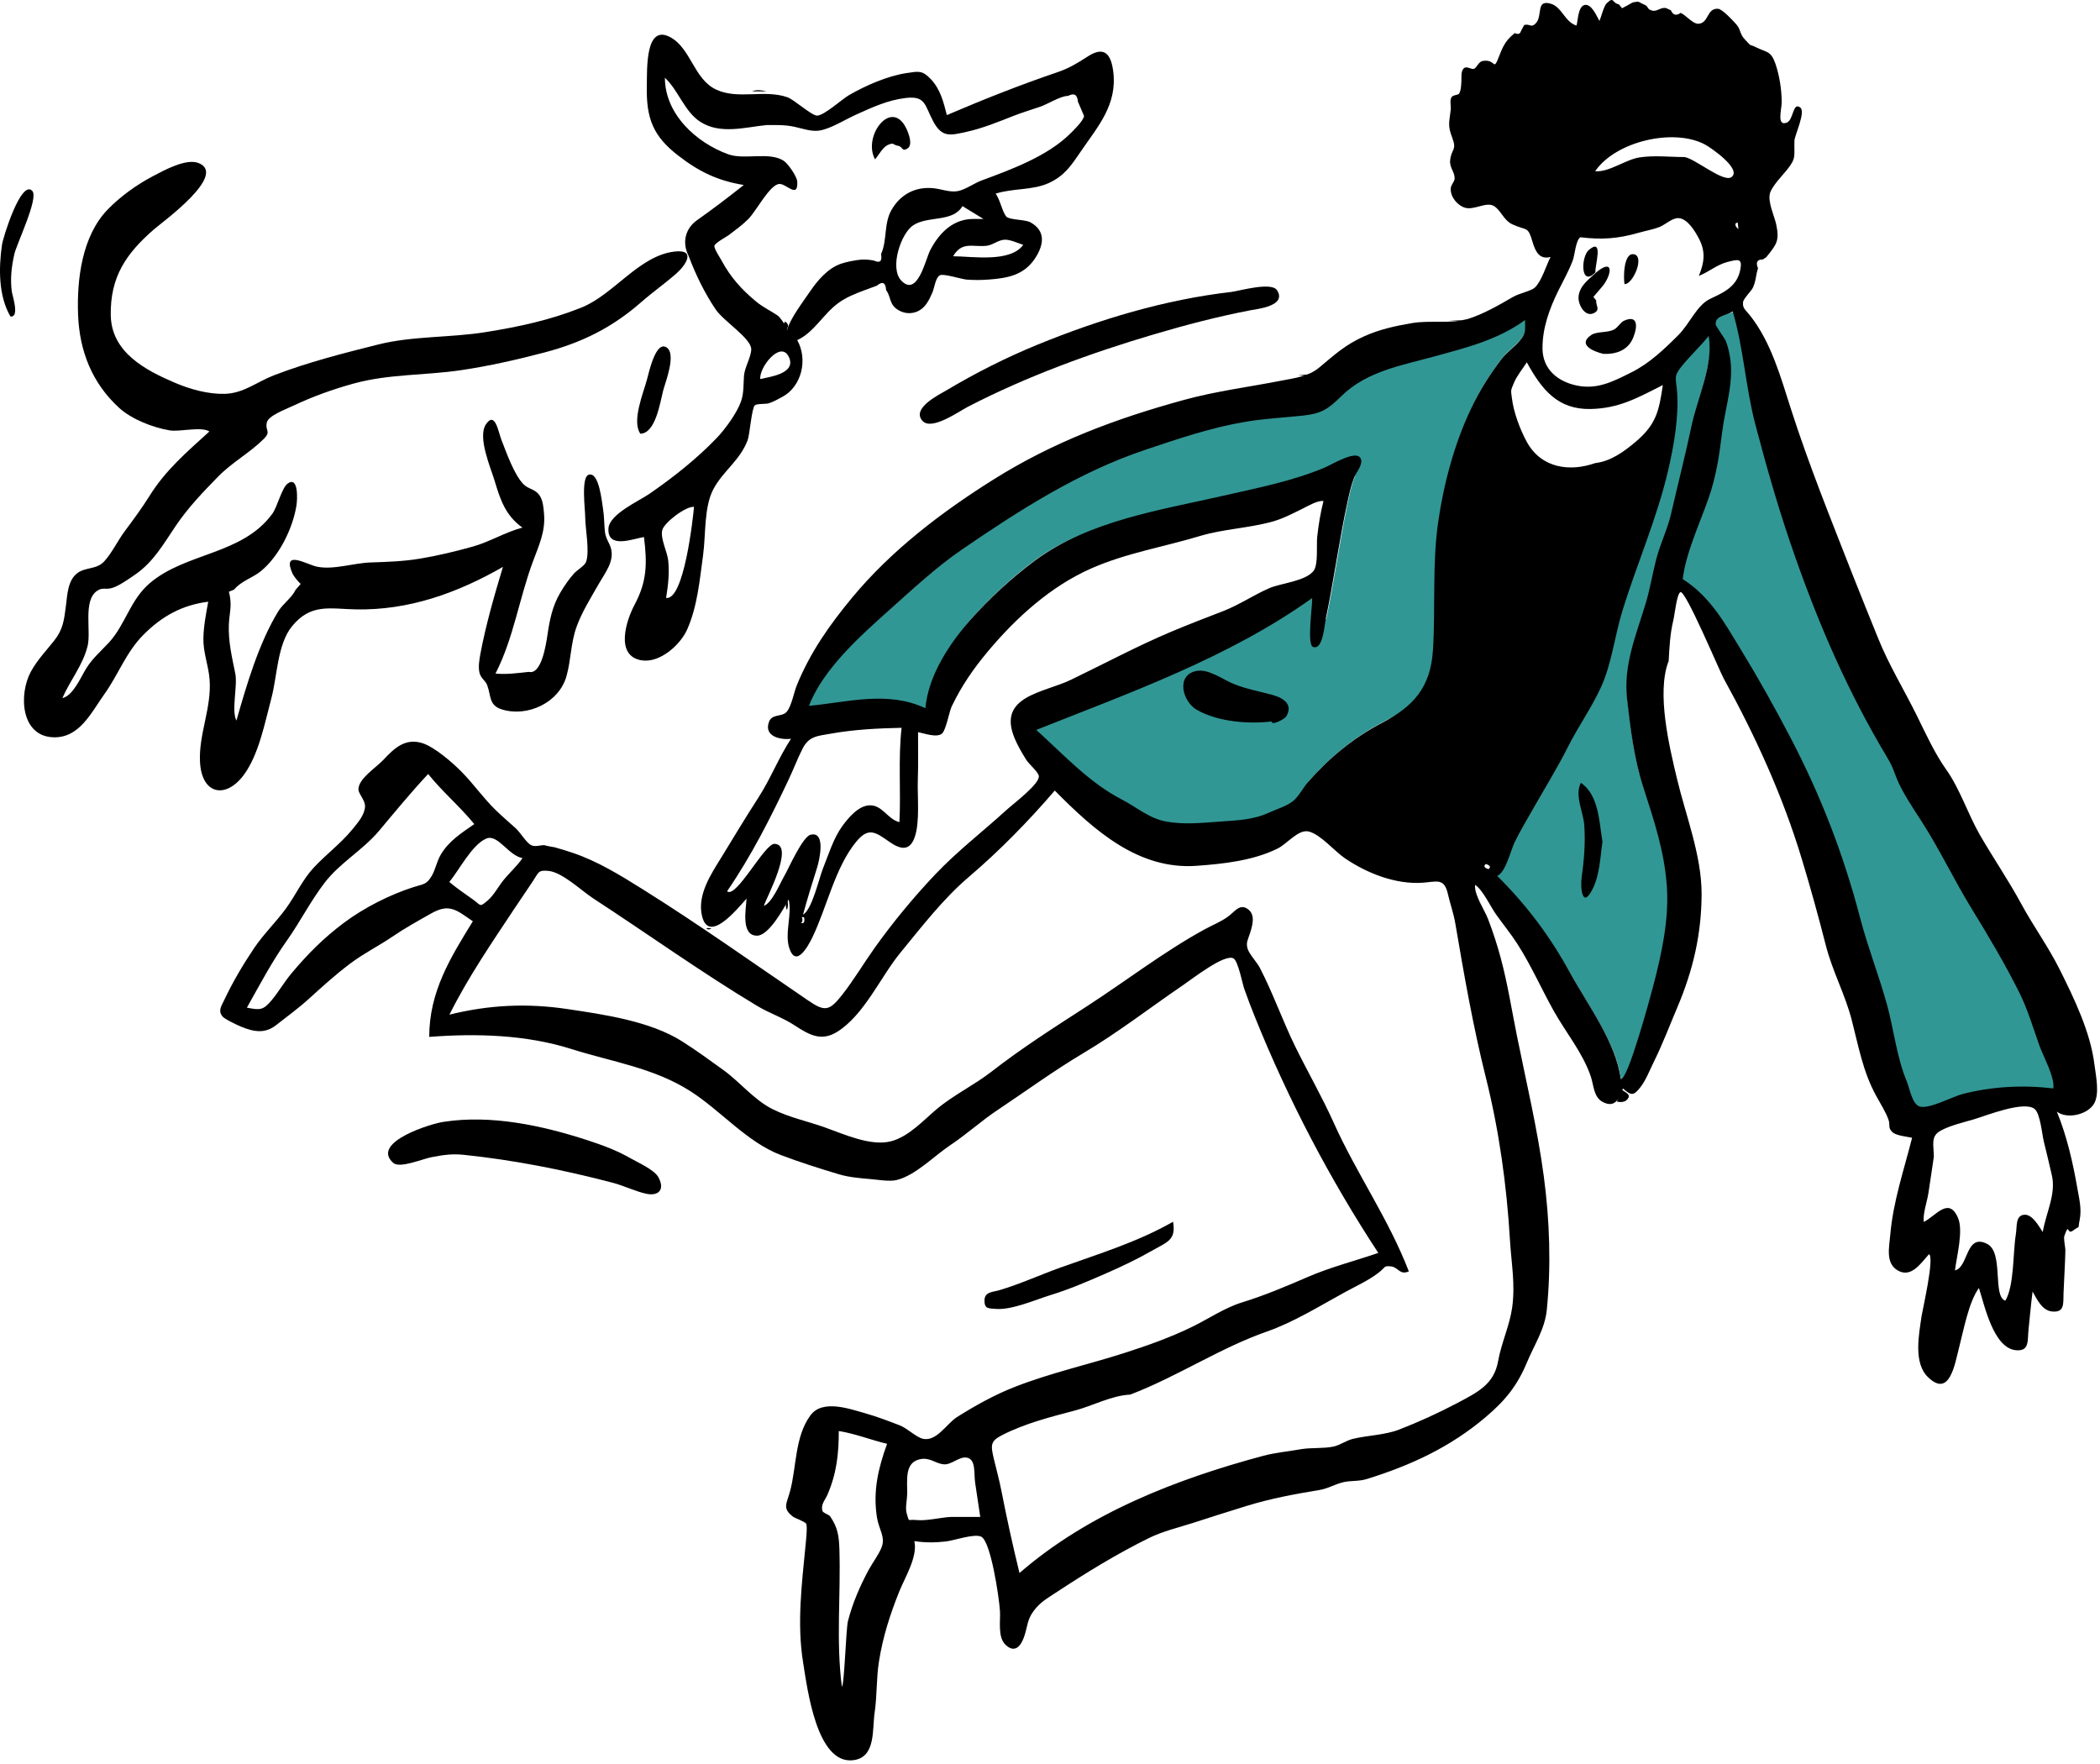 <svg width="500" height="420" viewBox="0 0 500 420" fill="none" xmlns="http://www.w3.org/2000/svg">
<path fill-rule="evenodd" clip-rule="evenodd" d="M228.291 46.41L228.17 46.346L228.036 46.366L228.098 46.807C228.036 46.366 228.036 46.366 228.036 46.366H228.035L228.034 46.367L228.026 46.368L227.999 46.372C227.975 46.376 227.941 46.382 227.896 46.389C227.805 46.404 227.673 46.426 227.504 46.457C227.166 46.517 226.683 46.608 226.096 46.733C224.923 46.983 223.334 47.369 221.673 47.91C220.016 48.451 218.272 49.152 216.798 50.036C215.333 50.915 214.08 52.008 213.479 53.36C212.347 55.907 211.808 60.218 212.1 63.883C212.246 65.717 212.603 67.437 213.229 68.712C213.856 69.989 214.802 70.907 216.133 70.907C217.439 70.907 218.673 69.904 219.794 68.593C220.937 67.259 222.063 65.48 223.141 63.703C223.376 63.316 223.609 62.928 223.839 62.545C224.673 61.157 225.475 59.821 226.245 58.719C226.734 58.018 227.2 57.427 227.64 56.987C228.085 56.541 228.47 56.284 228.796 56.195C230.534 55.719 232.962 54.821 234.943 54.048C235.936 53.66 236.822 53.303 237.46 53.041C237.778 52.911 238.035 52.804 238.212 52.73C238.3 52.693 238.369 52.665 238.416 52.645L238.469 52.623L238.483 52.617L238.486 52.615L238.487 52.615H238.487C238.487 52.615 238.487 52.615 238.327 52.202L238.487 52.615L239.358 52.247L238.52 51.805L228.291 46.41ZM227.648 47.334C227.812 47.305 227.94 47.283 228.027 47.269L237.289 52.154L237.146 52.212C236.512 52.472 235.631 52.829 234.643 53.214C232.662 53.987 230.27 54.871 228.578 55.334C228.045 55.48 227.533 55.859 227.047 56.345C226.555 56.837 226.056 57.475 225.553 58.196C224.764 59.325 223.94 60.697 223.103 62.089V62.09C222.875 62.469 222.646 62.85 222.418 63.228C221.338 65.008 220.245 66.727 219.156 68.001C218.046 69.299 217.035 70.016 216.133 70.016C215.257 70.016 214.544 69.433 213.991 68.307C213.437 67.178 213.094 65.59 212.952 63.809C212.669 60.244 213.204 56.099 214.255 53.734C214.746 52.63 215.817 51.653 217.225 50.808C218.624 49.968 220.302 49.291 221.929 48.76C223.554 48.231 225.113 47.852 226.267 47.605C226.844 47.483 227.318 47.393 227.648 47.334ZM404.245 125.068C402.587 129.323 400.856 133.765 400.359 137.945C406.592 141.921 410.057 147.733 413.758 153.938L413.76 153.941C414.186 154.657 414.617 155.378 415.055 156.103C417.54 160.214 419.527 164.442 421.529 168.703C422.806 171.422 424.089 174.154 425.512 176.876C432.618 190.475 445.169 232.325 447.046 239.074C448.53 244.406 450.649 249.685 452.734 254.88C453.23 256.117 453.725 257.348 454.208 258.575C454.543 259.426 454.554 260.484 454.563 261.503C454.58 263.177 454.595 264.747 456.048 265.125C457.385 265.473 460.881 263.726 463.832 262.253H463.833C465.559 261.39 467.099 260.621 467.91 260.419C474.606 258.755 481.875 259.6 488.726 260.396L488.924 260.419C489.349 257.817 488.387 251.417 487.492 248.881C487.024 247.554 486.565 246.087 486.091 244.571C484.963 240.968 483.75 237.093 482.13 234.188C480.692 231.61 476.797 223.659 472.156 214.187L472.156 214.186C464.908 199.39 455.84 180.879 451.471 173.327C448.657 168.463 445.791 163.994 442.997 159.637C436.67 149.771 430.714 140.482 426.573 128.496C423.378 119.25 420.919 109.344 418.585 99.817C417.712 96.25 417.013 92.726 416.318 89.214V89.213C415.326 84.205 414.339 79.222 412.855 74.171C412.454 74.45 411.764 74.609 411.052 74.773C410.12 74.987 409.151 75.211 408.74 75.724C407.829 76.864 407.831 76.865 408.071 76.985C408.239 77.07 408.525 77.213 408.693 77.852C408.999 79.018 409.533 80.061 410.073 81.117C410.778 82.495 411.495 83.895 411.73 85.617C412.265 89.52 411.508 93.321 410.751 97.123C410.375 99.015 409.998 100.908 409.78 102.814C409.091 108.854 408.204 113.802 406.323 119.469C405.725 121.27 404.993 123.15 404.245 125.068ZM257.309 168.745C253.039 170.38 248.827 171.993 244.731 173.622C244.731 173.622 256.528 186.579 264.261 190.576C265.007 190.962 265.846 191.419 266.746 191.909C270.225 193.803 274.596 196.182 277.867 196.777C281.996 197.529 297.208 199.246 301.112 197.431C302.792 196.65 307.155 193.104 308.59 191.909C309.354 191.273 309.807 190.037 310.257 188.809C310.644 187.755 311.028 186.706 311.606 186.047C316.734 180.194 322.405 175.525 329.133 171.993L329.468 171.817C332.363 170.299 336.043 168.369 338.1 165.769C340.489 162.751 341.109 158.323 341.343 154.573C341.59 150.612 341.612 146.62 341.635 142.626V142.625C341.668 136.448 341.703 130.264 342.569 124.177C343.863 115.095 346.46 105.352 350.38 97.118C352.398 92.882 354.884 88.884 357.717 85.193C358.408 84.294 359.225 83.557 360.036 82.826H360.037C360.71 82.219 361.379 81.615 361.97 80.925C363.314 79.353 363.307 78.782 363.284 76.873C363.28 76.597 363.276 76.292 363.276 75.952C357.172 80.383 350.367 82.246 343.27 84.188C342.748 84.331 342.224 84.475 341.699 84.619C340.504 84.949 339.297 85.26 338.087 85.57C331.408 87.289 324.661 89.024 319.539 94.097C316.3 97.304 314.632 98.279 310.252 98.739C308.824 98.888 307.39 99.013 305.956 99.139H305.955C302.884 99.408 299.81 99.676 296.766 100.186C288.745 101.529 281.043 104.119 273.338 106.71L272.852 106.873C256.956 112.217 243.06 121.152 229.279 130.59C224.07 134.157 219.359 138.384 214.652 142.607H214.652C213.778 143.392 212.905 144.175 212.028 144.955C211.175 145.714 210.254 146.515 209.291 147.354L209.29 147.355C202.603 153.178 193.837 160.812 190.889 168.54C191.888 168.446 192.915 168.341 193.966 168.233C202.684 167.342 212.935 166.293 220.981 170.067C221.663 162.228 226.298 152.943 231.285 147.312C235.777 142.24 241.291 137.109 246.828 133.089C256.939 125.751 269.534 123.328 281.706 120.985C285.158 120.321 288.577 119.663 291.896 118.901C293.073 118.631 294.249 118.367 295.421 118.104C302.36 116.546 309.194 115.012 315.814 112.282C317.891 111.426 323.048 112.284 322.607 113.402C321.735 115.613 321.251 117.961 320.768 120.304L320.754 120.367C319.855 124.731 319.097 129.124 318.338 133.518C317.55 138.083 316.761 142.651 315.814 147.187C315.524 148.58 312.695 143.911 312.582 142.222C296.354 153.799 276.257 161.492 257.309 168.745ZM373.889 231.793C368.997 222.948 361.831 215.29 354.734 208.246C356.584 207.493 358.347 203.747 359.357 201.6C359.435 201.435 359.508 201.28 359.576 201.136C360.901 198.35 362.441 195.526 363.96 192.854C365.622 189.93 369.09 181.808 372.123 174.704C374.166 169.919 376.013 165.596 376.976 163.635C379.811 157.867 398.72 99.633 398.298 93.598C398.289 93.466 398.28 93.337 398.271 93.212C398.098 90.799 398.027 89.801 399.337 87.859C400.438 86.225 402.305 84.117 404.062 82.133C405.18 80.871 406.253 79.659 407.056 78.651C407.914 83.506 406.141 89.67 404.54 95.24C403.898 97.473 403.284 99.61 402.877 101.529C401.956 105.876 400.923 110.161 399.889 114.449C399.252 117.09 398.615 119.733 398.004 122.392C397.546 124.381 396.847 126.233 396.148 128.084V128.084C395.631 129.453 395.113 130.822 394.694 132.247C394.153 134.09 393.754 135.972 393.355 137.857V137.857C392.939 139.819 392.523 141.784 391.944 143.709C391.53 145.087 391.088 146.455 390.646 147.819L390.646 147.822C388.677 153.906 386.732 159.92 387.455 166.462C388.225 173.428 389.146 180.937 391.341 187.553C393.944 195.403 396.393 202.816 396.979 211.182C397.536 219.139 395.679 227.423 393.675 235.048C392.965 237.747 387.607 257.324 385.983 257.043C385.045 250.313 381.019 243.69 377.274 237.528L377.273 237.526C376.08 235.565 374.916 233.65 373.889 231.793Z" fill="#319795"/>
<path fill-rule="evenodd" clip-rule="evenodd" d="M190.752 219.735C191.395 219.965 191.632 219.531 191.463 218.436C190.82 218.138 190.583 218.57 190.752 219.735ZM413.745 52.994C412.727 53.092 413.302 54.139 413.907 54.53C413.853 54.019 413.799 53.507 413.745 52.994ZM354.407 206.936C355.014 206.452 354.797 206.042 353.759 205.709C353.169 206.209 353.385 206.619 354.407 206.936ZM124.403 204.307C121.104 203.755 118.548 198.548 115.827 199.644C112.421 201.016 109.304 207.21 106.978 209.998C108.772 211.499 110.757 212.848 112.656 214.2C114.615 215.595 114.112 216.088 116.087 214.43C117.525 213.225 118.676 211.054 119.869 209.573C121.3 207.792 123.12 206.209 124.403 204.307ZM200.437 401.556C201.021 401.608 201.417 387.882 201.89 385.994C202.943 381.801 204.778 377.58 206.809 373.81C207.677 372.201 209.225 370.125 209.883 368.474C210.897 365.93 209.257 364.192 208.795 361.271C207.809 355.042 209.116 349.538 211.211 343.763C207.353 342.849 203.632 341.346 199.709 340.719C199.709 346.231 199.185 350.85 197.003 355.905C196.457 357.172 195.357 358.2 195.828 359.749C195.981 360.253 197.328 360.581 197.652 361.045C199.469 363.659 199.762 365.736 199.861 368.994C200.189 379.94 199.039 390.686 200.437 401.556ZM173.115 212.203C175.247 214.079 182.054 200.836 184.395 200.911C189.372 201.073 182.301 214.094 181.868 215.686C183.859 214.947 185.742 210.254 186.806 208.435C187.719 206.877 191.074 199.221 192.991 198.749C196.73 197.828 195.071 204.906 194.548 206.566C193.372 210.3 192.221 213.995 191.195 217.778C193.378 216.537 194.999 209.11 195.979 206.683C197.333 203.328 198.418 199.65 200.531 196.716C201.973 194.714 204.345 191.89 206.947 191.75C210.11 191.577 211.299 195.088 214.15 195.745C214.53 188.264 213.823 180.745 214.663 173.287C209.038 173.409 203.381 173.681 197.826 174.678C194.698 175.24 192.621 175.218 191.08 178.264C189.886 180.626 188.953 183.093 187.825 185.488C183.489 194.698 178.854 203.844 173.115 212.203ZM101.939 184.284C97.831 188.673 94.117 193.213 90.248 197.817C86.367 202.432 80.972 205.392 77.306 210.158C73.957 214.513 71.443 219.527 68.251 224.024C64.717 229.003 61.791 234.578 58.782 239.921C61.884 240.511 62.649 240.578 64.658 238.178C66.321 236.192 67.683 233.801 69.362 231.798C73.266 227.14 77.03 223.347 81.907 219.697C86.675 216.131 92.817 213.009 98.52 211.195C100.743 210.487 101.56 210.666 102.792 208.549C103.675 207.032 103.997 205.131 104.894 203.578C106.829 200.224 109.887 198.339 112.926 196.213C109.492 192.001 105.375 188.561 101.939 184.284ZM376.256 56.486C375.13 57.364 374.979 60.66 374.461 62.029C373.511 64.545 372.163 66.905 370.982 69.306C368.91 73.523 367.189 78.244 367.264 83.08C367.342 88.052 371.044 90.907 375.492 91.808C380.381 92.799 384.132 90.798 388.428 88.659C392.691 86.534 396.21 83.178 399.601 79.788C402.284 77.105 403.995 72.737 407.037 71.231C409.925 69.802 413.471 68.538 414.34 64.297C414.933 61.4 413.803 61.74 411.363 62.358C408.766 63.014 406.886 64.752 404.476 65.685C405.817 62.503 406.139 59.89 404.488 56.772C403.537 54.976 401.754 52.003 399.593 51.932C398.17 51.885 396.468 53.506 395.156 54.027C393.549 54.665 391.77 54.958 390.116 55.432C385.216 56.842 381.288 57.113 376.256 56.486ZM385.911 256.931C387.555 257.216 392.849 237.703 393.576 234.934C395.576 227.309 397.423 219.019 396.869 211.066C396.284 202.678 393.799 195.313 391.251 187.432C389.099 180.784 388.161 173.325 387.378 166.341C386.481 158.32 389.593 151.115 391.852 143.585C392.895 140.107 393.444 136.547 394.361 133.049C395.324 129.368 397.027 126.03 397.89 122.266C399.49 115.285 401.259 108.424 402.745 101.4C404.16 94.718 408.025 86.764 406.829 79.977C404.817 82.511 402.385 84.72 400.397 87.209C398.37 89.749 399.074 89.948 399.32 93.469C399.724 99.282 398.551 106.036 397.25 111.684C394.539 123.459 389.744 134.154 386.245 145.578C384.447 151.453 383.732 158.076 381.187 163.62C378.907 168.591 375.751 173.01 373.332 177.814C370.68 183.079 367.575 188.05 364.676 193.171C363.303 195.597 361.874 197.973 360.655 200.489C359.628 202.61 358.49 207.725 356.479 208.546C363.56 215.599 368.981 222.822 373.861 231.679C378.108 239.387 384.678 248.038 385.911 256.931ZM400.645 137.877C407.329 142.144 410.678 148.412 414.78 155.139C418.872 161.851 422.703 168.721 426.345 175.707C433.591 189.604 438.923 203.408 442.927 218.69C444.732 225.583 447.361 232.276 449.237 239.025C450.971 245.26 451.534 251.604 454.03 257.58C454.718 259.229 455.251 262.878 457.078 263.46C459.231 264.147 465.007 261.072 467.185 260.505C474.256 258.668 481.631 258.298 488.882 259.141C489.306 256.541 486.439 251.411 485.544 248.877C484.068 244.689 482.74 240.223 480.761 236.262C477.35 229.444 473.406 222.811 469.461 216.385C465.28 209.577 461.842 202.274 457.567 195.634C455.593 192.571 452.773 188.436 451.476 185.03C450.834 183.347 450.634 182.697 449.861 181.27C449.186 180.022 448.398 178.792 447.685 177.559C438.696 162.009 432.056 146.227 426.278 129.276C423.114 119.998 420.47 110.659 417.966 101.162C415.613 92.239 415.168 83.036 412.554 74.142C411.017 75.214 408.438 75.064 408.485 77.19C408.494 77.608 410.65 80.585 410.887 81.163C411.364 82.337 411.657 83.577 411.875 84.827C412.937 90.904 410.806 96.799 410.053 102.768C409.325 108.544 408.669 113.272 406.777 118.692C404.729 124.56 401.376 131.726 400.645 137.877ZM246.735 173.785C253.268 179.698 259.32 186.335 267.053 190.331C270.684 192.206 273.572 194.866 277.688 195.613C281.82 196.364 286.083 195.939 290.23 195.632C294.469 195.319 298.305 195.267 302.209 193.453C303.889 192.673 306.443 191.918 307.878 190.725C309.299 189.542 310.194 187.625 311.445 186.199C316.572 180.351 322.245 175.686 328.971 172.157C336.469 168.222 340.618 163.755 341.181 154.753C341.81 144.674 340.98 134.399 342.407 124.383C343.703 115.295 346.293 105.582 350.218 97.349C352.235 93.117 354.721 89.122 357.554 85.434C358.818 83.79 360.504 82.691 361.807 81.17C363.345 79.372 363.113 78.885 363.113 76.202C356.56 80.953 349.199 82.75 341.537 84.861C333.767 87.003 325.405 88.365 319.376 94.33C316.139 97.534 314.471 98.509 310.091 98.967C305.602 99.438 301.07 99.667 296.604 100.414C288.412 101.785 280.561 104.452 272.691 107.094C256.797 112.434 242.901 121.361 229.12 130.79C222.941 135.019 217.472 140.166 211.87 145.143C205.093 151.163 195.98 159.229 192.608 168.061C201.894 167.188 211.323 164.397 220.335 168.621C221.02 160.769 226.136 153.13 231.126 147.498C235.552 142.505 240.964 137.515 246.379 133.498C259.337 123.885 276.619 121.394 291.704 117.935C299.859 116.064 307.46 114.606 315.204 111.416C317.165 110.609 322.886 106.995 323.966 109.148C324.656 110.524 322.886 112.501 322.445 113.618C321.684 115.547 321.25 117.552 320.809 119.591C318.818 128.785 317.578 138.155 315.652 147.373C315.369 148.731 314.992 154.871 312.648 154.036C311.085 153.481 312.534 144.105 312.421 142.412C292.532 156.589 269.007 164.933 246.735 173.785ZM269.089 332.051C264.67 332.249 260.168 334.725 255.884 335.851C250.108 337.371 244.046 338.917 238.7 341.641C235.854 343.09 235.827 343.938 236.606 347.243C237.218 349.841 237.925 352.356 238.44 355C239.718 361.562 241.147 368.042 242.737 374.527C259.199 360.227 280.211 352.14 300.746 346.63C303.651 345.851 306.611 345.611 309.556 345.078C312.136 344.612 315.075 344.944 317.521 344.416C319.092 344.076 320.513 342.974 322.119 342.587C325.593 341.749 329.734 341.682 333.078 340.394C337.552 338.673 342.556 336.397 346.983 334.051C351.815 331.488 355.704 329.617 356.687 324.105C357.468 319.735 359.424 315.652 360.033 311.361C360.825 305.767 359.841 300.796 359.511 295.203C358.743 282.262 356.935 269.181 353.774 256.559C350.743 244.456 348.579 232.066 346.49 219.797C346.083 217.406 345.27 215.203 344.737 212.853C343.849 208.944 342.084 209.946 338.675 210.176C332.297 210.604 325.554 207.957 320.259 204.382C317.758 202.695 314.597 198.838 311.738 198.009C309.191 197.27 306.591 200.851 304.159 202.052C298.348 204.919 291.224 205.695 284.882 206.147C271.048 207.134 260.564 197.761 251.137 188.228C244.809 195.595 237.951 202.599 230.604 208.858C224.549 214.016 219.402 220.715 214.363 226.856C209.628 232.628 205.799 241.604 199.368 245.647C195.619 248.006 192.824 246.514 189.203 244.143C186.329 242.259 183.161 241.233 180.267 239.495C166.909 231.47 154.293 222.407 141.241 213.9C138.387 212.04 133.9 207.663 130.541 207.349C128.052 207.115 128.248 207.763 126.809 209.908C125.414 211.987 124 214.051 122.615 216.137C117.188 224.314 111.403 232.755 107.006 241.586C116.58 239.209 125.632 238.843 135.055 240.247C143.723 241.54 154.789 243.099 162.462 247.977C165.741 250.061 168.959 252.401 172.229 254.769C176.333 257.742 179.52 261.899 184.064 264.142C187.982 266.075 192.222 266.95 196.295 268.391C200.872 270.009 207.364 273.024 212.224 271.715C216.366 270.598 219.834 266.775 222.951 264.141C227.008 260.715 231.937 258.372 236.042 255.178C243.316 249.518 250.909 244.682 258.733 239.624C268.075 233.583 277.037 226.64 286.733 221.322C288.64 220.276 290.526 219.551 292.3 218.301C293.968 217.126 295.17 214.976 297.177 216.508C298.962 217.869 298.182 220.377 297.642 222.123C297.136 223.76 296.668 224.284 296.994 225.712C297.298 227.041 299.262 229.08 299.937 230.38C303.124 236.515 305.4 243.101 308.453 249.307C311.425 255.341 314.777 261.147 317.54 267.297C322.993 279.433 330.609 290.189 335.438 302.716C333.214 303.665 332.937 301.712 331.212 301.527C329.326 301.324 330.008 301.698 328.135 303.104C325.624 304.99 322.931 306.181 320.236 307.653C314.236 310.927 308.093 314.781 301.618 317.044C290.498 320.932 280.248 327.803 269.089 332.051ZM460.441 275.384C460.057 278.257 459.563 281.107 459.161 283.974C458.877 286.002 457.787 288.939 458.035 290.944C460.9 289.535 463.983 284.815 466.195 289.979C467.513 293.054 465.861 299.158 465.472 302.468C468.709 301.785 467.978 293.505 473.152 296.177C477.13 298.232 474.346 308.673 477.457 309.69C479.605 306.163 479.251 298.162 479.954 293.964C480.284 291.996 479.812 289.353 482.024 289.225C483.941 289.114 485.458 292.005 486.365 293.327C487.229 288.529 489.559 284.271 488.542 279.854C487.913 277.123 487.269 274.388 486.596 271.667C486.2 270.064 485.779 265.147 484.44 264.045C481.95 261.996 472.85 265.645 470.098 266.468C467.588 267.219 464.387 267.931 462.077 269.197C459.65 270.528 460.394 272.444 460.441 275.384ZM379.803 110.26C383.53 109.836 386.76 107.485 389.62 105.034C394.306 101.017 395.018 97.871 395.909 91.681C389.897 94.731 385.457 97.254 378.675 97.381C370.912 97.527 367.095 92.788 363.525 86.267C362.568 87.787 361.201 89.399 360.502 91.064C359.619 93.168 359.731 92.731 359.987 94.866C360.382 98.163 361.959 102.387 363.563 105.279C367.023 111.525 373.826 112.371 379.803 110.26ZM226.35 361.176H233.398C232.994 358.488 232.59 355.8 232.186 353.111C231.834 350.765 232.419 347.465 230.204 347.056C228.369 346.718 226.55 348.834 224.683 348.644C222.553 348.428 221.328 346.838 218.859 347.478C215.345 348.39 216.048 352.396 215.995 355.758C215.975 357.079 215.487 359.065 215.884 360.348C216.574 362.588 215.998 361.694 218.136 361.912C220.647 362.169 223.764 361.322 226.35 361.176ZM401.089 37.389C403.671 37.817 410.358 43.537 412.246 42.173C414.809 40.321 407.441 35.205 405.932 34.4C398.555 30.464 384.755 33.574 379.797 40.76C383.047 41.089 387.018 37.99 390.352 37.481C393.924 36.935 397.5 37.398 401.089 37.389ZM399.289 185.439C401.391 194.258 405.166 203.707 405.143 212.875C405.12 222.403 403.098 231.051 399.394 239.776C397.542 244.141 395.882 248.554 393.777 252.797C392.802 254.763 391.905 257.171 390.557 258.885C388.894 261 388.379 260.844 386.401 259.165C385.517 261.518 384.59 263.944 381.586 262.362C379.422 261.222 379.468 258.398 378.76 256.299C376.861 250.672 372.803 245.818 369.938 240.692C367 235.436 364.521 229.782 361.27 224.729C359.706 222.297 357.841 220.032 356.17 217.67C354.902 215.88 352.967 211.739 351.207 210.689C350.974 213.049 353.392 216.486 354.285 218.791C355.457 221.818 356.464 224.929 357.31 228.071C358.955 234.172 359.948 240.549 361.2 246.751C363.438 257.839 366.077 268.856 367.575 280.11C368.968 290.58 369.339 301.399 368.28 311.915C367.826 316.432 365.283 320.252 363.567 324.366C361.236 329.959 358.404 333.446 353.721 337.413C345.218 344.617 335.804 348.928 325.448 352.144C323.516 352.744 321.72 352.483 319.909 352.89C317.875 353.345 316.257 354.424 314.046 354.784C308.341 355.712 302.539 356.804 297.031 358.488C292.69 359.816 288.402 361.198 284.108 362.577C280.835 363.628 276.803 364.606 273.652 366.155C265.88 369.977 258.59 374.461 251.379 379.211C249.265 380.605 247.705 381.449 246.146 383.51C244.459 385.74 244.703 387.317 243.783 389.86C242.926 392.234 241.428 393.571 239.394 391.597C237.492 389.753 238.243 385.861 238.089 383.578C237.856 380.136 235.897 366.976 233.621 365.876C231.978 365.082 227.174 366.79 225.182 367.018C222.6 367.314 220.273 367.307 217.702 366.939C218.552 370.624 215.448 375.606 214.144 378.846C211.921 384.37 210.191 389.752 209.269 395.633C208.642 399.641 208.843 403.667 208.252 407.722C207.641 411.909 208.566 418.472 203.105 419.1C194.436 420.097 192.225 402.042 191.24 395.987C189.693 386.491 190.917 377.134 191.83 367.588C191.904 366.814 192.281 363.413 191.945 362.796C191.671 362.293 189.234 361.425 188.92 361.193C186.173 359.159 187.291 358.078 188.109 355.05C189.672 349.263 189.219 342.032 192.974 336.972C195.846 333.1 202.295 335.452 206.01 336.497C208.779 337.276 211.514 338.324 214.205 339.362C216.066 340.08 218.143 342.225 219.772 342.572C223.021 343.263 225.415 338.943 227.839 337.412C232.212 334.653 236.773 332.116 241.485 330.266C250.143 326.865 259.102 324.913 267.984 322.051C273.423 320.299 278.794 318.385 283.96 315.853C287.777 313.984 291.627 311.352 295.756 310.085C300.958 308.489 306.238 306.271 311.315 304.066C316.715 301.72 322.624 300.217 328.167 298.316C316.628 280.73 306.768 261.92 298.843 242.27C297.929 240.004 297.052 237.726 296.243 235.418C295.831 234.242 294.818 228.974 293.745 228.23C291.796 226.88 283.96 232.999 281.777 234.488C273.868 239.883 266.282 245.779 258.042 250.682C250.905 254.928 244.173 259.853 237.348 264.407C233.59 266.915 230.094 270.113 226.272 272.646C222.461 275.171 217.976 279.875 213.46 280.965C211.776 281.373 208.921 280.875 207.219 280.731C204.818 280.528 202.139 280.304 199.804 279.609C195.227 278.249 190.392 276.704 185.919 275.011C177.879 271.967 171.647 264.458 164.399 259.821C155.664 254.233 145.768 252.841 136.004 249.751C125.321 246.372 113.473 246.004 102.198 246.882C102.198 236.172 107.164 228.139 112.583 219.349C108.68 216.681 107.033 215.019 102.665 217.487C99.424 219.318 96.436 220.964 93.43 223.011C90.165 225.235 86.69 226.941 83.438 229.38C79.903 232.03 76.812 234.842 73.548 237.809C71.093 240.039 68.298 242.068 65.731 244.084C63.195 246.076 60.613 245.787 57.371 244.43C56.414 244.029 53.428 242.632 52.923 241.958C51.904 240.6 52.658 239.653 53.504 237.863C55.461 233.72 57.961 229.515 60.515 225.727C62.795 222.346 65.753 219.523 68.141 216.226C70.407 213.098 72.027 209.465 74.653 206.63C77.588 203.458 81.07 200.913 83.843 197.534C85.224 195.849 86.8 194.052 86.909 192.063C86.993 190.537 85.361 189.059 85.346 187.964C85.311 185.395 89.541 182.781 91.306 180.89C93.898 178.114 96.459 175.715 100.463 176.906C103.403 177.78 107.825 181.637 110.015 183.879C112.771 186.701 115.055 189.967 117.898 192.758C119.496 194.328 121.199 195.76 122.85 197.265C123.827 198.154 125.374 200.706 126.455 201.226C127.42 201.692 128.363 201.251 129.713 201.213C129.105 201.229 132.182 201.769 132.019 201.723C133.475 202.129 134.913 202.569 136.348 203.052C142.249 205.037 147.686 208.386 153.011 211.721C166.534 220.191 179.225 229.218 192.471 238.246C196.394 240.919 197.473 240.729 200.485 236.901C203.296 233.33 205.627 229.362 208.267 225.66C212.619 219.561 217.524 213.628 222.662 208.208C227.951 202.63 234.047 197.96 239.699 192.798C241.269 191.365 247.739 186.525 247.33 184.71C247.1 183.685 245.008 181.956 244.346 180.907C243.357 179.343 242.332 177.577 241.603 175.852C237.31 165.694 248.453 164.998 254.973 161.859C262.934 158.026 270.814 153.793 278.95 150.371C283.036 148.653 287.126 147.084 291.251 145.492C295.048 144.025 298.505 141.648 302.241 140.03C304.994 138.838 310.972 138.383 312.806 135.847C313.889 134.352 313.423 129.627 313.613 127.885C313.927 124.993 314.39 122.118 315.116 119.305C313.753 119.049 311.192 120.608 309.951 121.208C307.563 122.362 305.483 123.499 302.833 124.225C297.163 125.777 291.226 125.954 285.64 127.638C277.137 130.204 268.071 131.688 259.755 135.369C250.179 139.606 241.934 147.06 235.207 155.105C231.735 159.258 228.975 163.25 226.605 168.179C225.992 169.456 225.264 173.735 224.32 174.625C223.119 175.759 219.948 174.566 218.583 174.331C218.583 178.106 218.659 181.888 218.529 185.657C218.39 189.635 219.08 195.738 217.757 199.408C216.517 202.853 214.201 202.14 211.748 200.427C208.488 198.15 206.817 196.845 203.895 200.372C198.812 206.508 196.889 216.04 193.403 223.222C192.261 225.575 189.445 230.5 187.906 225.665C186.784 222.141 188.644 217.647 187.775 214.165C186.587 216.337 183.035 222.799 180.225 222.781C176.358 222.757 177.62 216.506 177.749 213.958C175.468 216.492 168.777 224.77 167.157 218.134C165.913 213.041 169.386 207.986 171.852 203.976C174.721 199.309 177.542 194.572 180.52 189.986C183.433 185.497 185.383 180.411 188.337 175.894C186.085 176.219 181.728 175.453 183.112 171.824C183.837 169.927 186.128 170.724 187.246 169.546C188.411 168.32 189.038 164.837 189.69 163.23C192.903 155.309 197.51 148.797 202.837 142.357C212.25 130.976 224.269 121.889 236.386 114.267C250.824 105.186 265.708 99.663 281.874 95.224C289.535 93.121 297.304 92.154 305.048 90.639C308.263 90.01 311.523 89.655 314.067 87.535C317.859 84.373 320.36 82.032 324.931 80.013C328.625 78.383 332.13 77.631 336.159 76.934C340.477 76.187 345.432 77.181 349.581 75.912C353.028 74.856 357.047 72.564 360.179 70.731C361.757 69.808 364.55 69.287 365.401 68.502C367.046 66.987 368.134 63.21 369.184 61.176C366.586 61.884 365.597 59.963 364.902 57.636C363.746 53.766 363.734 55.052 360.125 53.431C357.988 52.471 357.296 49.909 355.602 49C353.786 48.023 350.904 50.129 348.758 49.444C347.018 48.889 345.318 46.942 345.413 44.871C345.452 44.006 346.328 43.238 346.343 42.534C346.381 40.884 345.086 39.972 345.275 38.163C345.568 35.362 346.935 35.836 345.775 32.801C344.619 29.78 345.07 29.185 345.417 26.054C345.513 25.189 345.086 23.795 345.667 23.059C346.005 22.629 347.244 22.562 347.37 22.345C347.843 21.534 347.858 20.867 347.953 19.379C348.008 18.532 347.756 16.837 348.603 16.209C349.339 15.665 350.383 16.677 351.027 16.356C351.587 16.078 352.07 14.692 352.988 14.525C356.381 13.907 355.346 17.5 357.078 13.015C358.082 10.418 358.852 9.354 360.652 7.877C361.435 8.253 361.922 8.101 362.117 7.42C362.38 6.928 362.644 6.436 362.908 5.945C364.311 5.599 364.513 6.694 365.6 5.618C367.424 3.812 365.548 -0.186 369.232 0.884C371.905 1.66 372.554 5.228 375.35 6.085C375.735 4.923 375.685 1.526 377.309 1.182C378.962 0.833 380.22 3.969 380.821 4.993C381.212 4.112 381.859 1.474 382.503 0.829C384.354 -1.024 383.794 0.772 385.432 1.018C385.689 1.332 385.947 1.646 386.203 1.961C387.061 1.525 387.904 1.066 388.734 0.58C390.53 0.226 389.89 0.42 391.457 1.079C392.708 1.607 391.96 2.21 393.481 2.542C394.586 2.782 395.522 1.588 396.752 1.954C397.109 2.116 397.468 2.28 397.826 2.442C398.333 3.613 399.111 3.82 400.16 3.063C401.397 3.594 403.065 5.728 404.382 5.658C406.899 5.521 406.306 1.914 409.067 2.091C410.09 2.156 412.735 5.021 413.465 5.871C414.488 7.065 414.199 8.096 415.48 9.438C417.338 11.382 416.248 10.34 418.021 11.22C420.663 12.532 421.637 12.036 422.726 15.194C423.672 17.942 424.203 21.359 424.214 24.269C424.219 26.085 422.965 30.091 425.386 29.212C427.085 28.596 426.8 24.211 428.623 25.586C430.01 26.631 427.274 32.218 427.243 33.529C427.151 37.3 427.729 37.602 425.484 40.42C424.42 41.755 421.983 44.215 421.442 45.944C420.803 47.989 422.499 51.531 422.891 53.358C423.739 57.323 423.023 58.161 420.507 61.277C420.237 61.445 419.968 61.614 419.697 61.782C418.354 61.779 417.981 62.477 418.579 63.872C418.044 65.43 418.108 66.931 417.352 68.496C416.938 69.351 415.111 71.083 415.018 71.929C414.853 73.438 415.573 73.702 416.793 75.266C421.711 81.572 423.964 89.745 426.397 97.33C430.683 110.691 435.965 123.722 441.081 136.799C443.075 141.896 445.096 146.791 447.165 151.946C449.74 158.362 453.359 164.221 456.421 170.439C458.537 174.737 460.696 179.457 463.34 183.165C466.667 187.83 468.536 193.827 471.453 198.877C474.569 204.271 478.208 209.586 481.213 215.137C484.087 220.447 487.639 225.307 490.368 230.76C493.774 237.567 497.741 245.747 498.679 253.462C499.01 256.196 500.043 260.705 498.414 263.045C496.726 265.466 492.08 266.479 489.723 264.671C492.08 270.385 493.545 276.786 494.603 282.897C495.06 285.537 495.697 287.868 495.138 290.565C494.638 292.976 495.467 291.572 493.597 292.982C492.031 294.163 492.755 290.835 491.524 294.228C491.265 294.943 491.774 296.928 491.756 297.759C491.684 301.093 491.446 304.488 491.321 307.842C491.226 310.386 491.621 312.533 488.618 312.264C486.211 312.047 485.019 309.387 483.951 307.509C483.55 310.499 483.32 313.483 482.989 316.482C482.695 319.142 483.282 321.769 480.011 321.483C474.646 321.012 472.532 310.891 471.173 306.662C468.729 310.014 467.541 316.67 466.466 320.769C465.443 324.671 464.25 332.977 459.02 327.867C455.536 324.462 456.886 317.765 457.511 313.408C457.717 311.971 460.658 299.344 459.283 298.616C457.316 300.807 455.026 304.385 451.788 302.454C448.877 300.719 449.825 296.862 450.056 294.079C450.715 286.161 453.325 278.571 455.26 270.897C454.16 270.641 451.483 270.413 450.576 269.559C449.413 268.466 450.13 267.935 449.62 266.538C448.93 264.647 447.69 262.725 446.711 260.927C443.522 255.072 442.539 249.235 440.891 242.863C439.3 236.709 436.302 231.292 434.712 225.058C432.95 218.153 431.072 211.367 428.992 204.489C424.452 189.464 417.912 175.158 410.393 161.53C409.405 159.741 401.316 140.415 400.098 140.985C399.229 141.393 398.731 146.394 398.4 147.746C397.631 150.875 397.48 154.165 397.299 157.39C394.335 164.914 397.49 177.896 399.289 185.439Z" fill="black"/>
<path fill-rule="evenodd" clip-rule="evenodd" d="M125.916 159.97C128.936 160.72 130.016 153.392 130.354 151.123C130.901 147.445 131.528 144.282 133.431 141.065C134.357 139.501 135.463 137.893 136.663 136.544C137.364 135.759 139.119 134.735 139.486 133.893C140.499 131.563 139.322 125.706 139.335 123.085C139.344 121.401 138.287 113.568 140.185 113.022C142.65 112.311 143.293 119.455 143.565 121.062C143.877 122.904 143.826 124.68 144.015 126.501C144.189 128.202 145.078 129.255 145.419 130.388C146.393 133.627 144.08 136.347 142.423 139.264C140.579 142.512 138.583 145.666 137.288 149.212C135.883 153.057 135.973 157.108 134.874 161.002C133.089 167.33 125.599 170.78 119.533 168.924C116.308 167.937 116.986 165.668 115.964 163.054C115.578 162.061 114.491 161.51 114.167 160.192C113.825 158.797 114.138 156.981 114.401 155.572C115.677 148.752 117.747 141.611 119.747 134.975C108.862 141.217 97.334 145.33 84.799 145.096C78.568 144.979 74.029 143.587 69.516 149.13C66.018 153.425 66.023 160.98 64.595 166.322C63.046 172.121 61.649 179.549 58.122 184.402C53.867 190.257 48.058 189.294 47.624 181.485C47.254 174.827 50.435 168.518 49.901 161.76C49.633 158.359 48.347 155.363 48.426 151.919C48.494 148.96 49.052 146.18 49.578 143.266C43.352 144.052 38.53 146.717 34.106 151.186C29.965 155.37 28.238 160.536 24.818 165.322C21.697 169.688 18.936 175.696 12.775 175.547C4.912 175.357 4.417 165.277 7.366 159.89C8.873 157.136 10.967 154.98 12.882 152.555C15.004 149.871 15.254 147.714 15.692 144.285C16.024 141.669 16.115 138.214 18.375 136.49C20.408 134.937 22.96 135.692 24.84 133.634C26.639 131.668 28.059 128.69 29.674 126.515C31.692 123.8 33.781 120.995 35.575 118.113C39.437 111.908 44.511 107.591 49.858 102.736C47.919 101.478 42.806 102.869 40.404 102.47C36.458 101.815 31.352 99.859 28.294 97.046C21.948 91.205 18.898 83.608 18.586 74.827C18.285 66.394 19.556 56.222 25.575 49.954C28.642 46.76 32.57 43.964 36.446 41.927C39.026 40.571 44.341 37.614 47.325 38.835C54.215 41.657 38.633 52.877 36.579 54.673C30.033 60.392 26.221 65.913 26.373 75.062C26.52 83.958 34.753 88.188 41.638 91.131C45.209 92.657 49.523 93.882 53.512 93.771C58.033 93.645 61.108 90.942 65.226 89.356C73.331 86.235 81.647 84.136 90.002 82.034C98.229 79.963 107.179 80.43 115.604 79.078C123.525 77.806 130.926 76.238 138.413 73.239C146.165 70.133 152.145 60.87 160.601 59.896C165.845 59.292 163.282 63.158 161.016 65.14C158.304 67.512 155.361 69.578 152.648 71.957C145.737 78.018 138.498 81.583 129.739 83.893C123.376 85.57 116.517 87.14 109.755 88.14C101.219 89.404 92.627 89.009 84.242 91.311C79.277 92.674 74.456 94.409 69.772 96.623C67.853 97.53 63.885 98.983 63.53 100.595C63.069 102.683 64.673 102.641 62.739 104.564C59.481 107.805 55.244 110.096 51.953 113.458C48.288 117.202 44.801 120.835 41.832 125.226C38.887 129.583 36.536 133.805 32.175 136.81C30.729 137.806 28.274 139.553 26.631 140.011C25.119 140.433 24.428 139.787 23.134 140.663C19.691 142.992 21.754 150.264 20.846 153.865C19.683 158.476 16.707 161.938 14.854 166.215C17.447 165.631 19.257 161.161 20.589 159.053C22.084 156.688 23.975 155.095 25.876 153.051C29.873 148.755 30.931 142.879 35.683 138.833C44.289 131.506 57.668 132.138 64.85 122.316C66.013 120.725 67.105 116.126 68.501 115.125C71.057 113.292 70.84 118.769 70.577 120.395C69.678 125.945 66.391 132.505 62.092 136.009C60.147 137.595 57.426 138.322 55.738 140.381C55.324 140.551 54.912 140.723 54.498 140.893C54.745 141.808 54.88 142.738 54.899 143.683C54.939 145.333 54.554 146.943 54.49 148.607C54.33 152.797 55.22 156.379 56.026 160.393C56.603 163.26 55.051 169.236 56.288 171.573C58.731 163.035 61.605 153.172 66.236 145.583C67.329 143.788 69.499 142.306 70.361 140.458C70.77 139.984 71.18 139.51 71.589 139.036C70.872 138.345 70.246 137.573 69.714 136.721C66.938 130.647 73.02 134.403 75.448 134.919C79.349 135.748 84.211 134.044 88.263 133.917C92.211 133.792 96.105 133.655 99.964 133.016C104.132 132.328 108.456 131.287 112.533 130.15C116.627 129.006 120.41 126.653 124.389 125.619C120.411 122.788 119.152 119.104 117.775 114.501C116.871 111.475 113.658 104.133 115.68 101.062C117.872 97.731 118.655 102.853 119.365 104.668C120.568 107.735 122.388 112.97 124.617 115.271C125.818 116.512 127.44 116.376 128.514 118.031C129.303 119.249 129.41 120.932 129.533 122.344C129.899 126.512 128.316 129.849 126.904 133.645C123.611 142.493 122.281 151.956 117.974 160.375C120.593 160.636 123.304 160.245 125.916 159.97Z" fill="black"/>
<path fill-rule="evenodd" clip-rule="evenodd" d="M181.017 90.253C183.119 89.738 189.733 88.987 187.814 84.975C185.872 80.917 180.704 87.479 181.017 90.253ZM243.632 58.305C242.398 57.906 240.439 56.977 239.118 57.076C237.552 57.193 236.388 58.374 234.799 58.531C231.557 58.849 229.05 57.409 226.931 61.014C231.439 61.014 240.455 62.604 243.632 58.305ZM158.594 142.367C162.883 142.99 165.014 123.266 165.241 120.682C163.318 120.477 158.131 124.411 157.678 126.223C157.182 128.214 158.893 131.407 159.101 133.477C159.409 136.54 159.082 139.351 158.594 142.367ZM182.497 29.778C177.333 30.302 171.554 32.042 166.814 29.052C162.97 26.628 161.547 21.514 158.31 18.512C158.31 27.17 165.788 33.992 173.397 36.739C177.272 38.138 183.208 36.028 186.631 38.308C187.624 38.968 189.74 41.979 189.818 43.222C190.083 47.461 187.181 43.668 185.537 43.799C183.252 43.981 180.073 50.249 178.169 52.155C176.737 53.589 175.12 54.753 173.502 55.985C172.969 56.392 170.228 57.835 170.091 58.533C169.971 59.152 171.474 61.427 171.79 62.015C173.969 66.056 176.593 68.953 180.037 71.804C181.734 73.209 183.502 73.99 185.202 75.157C185.757 75.54 188.014 78.739 187.358 78.605C188.307 75.607 191.006 72.134 192.803 69.483C194.644 66.765 197.072 63.918 200.159 62.818C201.515 62.334 203.76 61.919 205.172 61.8C206.163 61.764 207.145 61.849 208.117 62.054C209.532 62.705 210.086 62.181 209.778 60.483C211.264 57.269 210.388 53.222 212.279 49.957C214.498 46.123 218.127 44.386 222.285 44.818C224.154 45.013 226.167 45.847 228.017 45.507C229.85 45.169 231.929 43.629 233.723 42.965C240.692 40.386 249.292 37.25 254.756 31.876C255.586 31.061 257.927 28.8 258.112 27.628C257.624 26.485 257.137 25.344 256.65 24.202C256.522 22.528 255.74 22.071 254.303 22.833C252.61 22.796 249.401 24.817 247.707 25.396C245.557 26.131 243.394 26.777 241.278 27.606C237.606 29.045 234.031 30.524 230.175 31.38C226.183 32.266 224.282 32.806 222.181 28.868C220.127 25.019 220.419 22.768 215.636 23.331C211.373 23.832 207.801 25.506 203.871 27.273C201.261 28.445 197.862 30.606 195.207 31.069C193.24 31.412 191.117 30.614 189.222 30.203C186.828 29.685 184.931 29.776 182.497 29.778ZM232.01 52.132H234.158C232.493 51.114 230.828 50.095 229.164 49.077C226.821 53.014 220.965 51.302 217.415 53.648C214.499 55.575 211.762 63.786 214.561 66.776C218.452 70.933 220.367 61.71 221.472 59.586C223.72 55.261 227.105 52.023 232.01 52.132ZM163.966 60.946C162.224 57.524 163.366 54.252 165.951 52.436C169.681 49.817 173.434 46.948 177.092 44.046C170.876 43.031 166.421 40.891 161.353 36.944C155.506 32.389 153.841 28.181 154.005 20.488C154.087 16.626 153.569 5.651 159.556 8.837C164.502 11.47 165.184 18.83 170.505 21.326C175.761 23.79 181.954 21.234 187.482 23.153C189.055 23.7 193.264 27.546 194.543 27.528C196.241 27.504 200.507 23.596 202.113 22.668C206.142 20.341 211.354 18.071 215.843 17.4C218.662 16.979 219.58 16.677 221.623 18.84C223.911 21.262 224.628 24.257 225.444 27.404C234.124 23.683 242.891 20.211 251.816 17.177C254.65 16.214 256.596 14.981 259.014 13.429C262.476 11.206 264.403 12.235 265.032 16.831C266.141 24.926 261.389 30.104 257.26 36.163C254.982 39.505 253.427 41.865 249.725 43.572C245.871 45.347 241.232 44.775 237.047 46.11C238.12 47.471 238.688 50.642 239.634 51.599C240.403 52.377 244.084 52.248 245.326 52.927C249.047 54.963 248.604 58.362 246.299 61.722C243.698 65.513 239.853 66.212 235.651 66.542C233.771 66.689 232.094 66.716 230.211 66.578C228.994 66.488 224.753 65.118 223.835 65.524C222.748 66.004 222.496 68.501 222.001 69.642C221.214 71.455 220.339 73.289 218.487 74.127C216.885 74.851 215.079 74.656 213.623 73.661C211.67 72.33 212.205 70.758 210.976 69.048C210.861 67.247 210.123 66.906 208.764 68.023C207.726 68.401 206.69 68.783 205.655 69.169C203.514 69.981 201.515 70.764 199.631 72.128C196.021 74.739 193.836 79.145 189.813 80.981C192.438 85.651 190.799 92.005 186.382 94.43C185.387 94.976 184.167 95.648 183.109 96.001C182.321 96.266 180.259 96.052 179.726 96.51C178.955 97.175 178.531 103.465 177.991 104.867C176.134 109.687 172.191 112.085 169.856 116.456C167.58 120.722 168.069 127.343 167.406 132.148C166.586 138.099 166.064 144.346 163.616 149.869C161.979 153.564 157.065 157.944 152.728 157.216C146.35 156.145 149.123 147.662 151.079 144.006C154.096 138.367 154.092 134.101 153.327 127.863C150.809 128.253 144.57 130.818 144.87 125.822C145.075 122.414 152.141 119.291 154.617 117.58C160.215 113.712 165.943 109.212 170.67 104.256C172.624 102.207 175.42 98.424 176.414 95.623C177.139 93.578 176.984 91.59 177.14 89.452C177.285 87.484 178.944 84.782 178.862 83.062C178.74 80.511 172.289 76.436 170.444 73.735C167.816 69.888 165.607 65.338 163.966 60.946Z" fill="black"/>
<path fill-rule="evenodd" clip-rule="evenodd" d="M293.177 69.511C295.154 69.242 302.753 67.05 304.058 69.102C306.439 72.845 299.44 73.542 297.68 73.882C289.904 75.379 282.295 77.37 274.754 79.601C259.752 84.037 244.457 89.604 230.484 96.832C228.296 97.963 221.866 102.569 219.676 100.242C216.847 97.237 223.711 93.903 225.284 92.966C232.253 88.815 239.617 85.092 247.097 82.035C261.831 76.015 277.397 71.323 293.177 69.511Z" fill="black"/>
<path fill-rule="evenodd" clip-rule="evenodd" d="M105.668 267.102C116.827 265.369 128.952 267.927 139.783 271.454C143.253 272.584 146.87 273.897 150.046 275.739C151.757 276.729 155.826 278.495 156.794 280.35C158.41 283.442 156.602 284.761 154.002 284.252C151.53 283.768 148.493 282.289 145.913 281.613C134.101 278.517 122.358 276.195 110.393 274.956C107.531 274.659 105.452 275.005 102.693 275.528C100.631 275.92 95.186 278.253 93.636 276.884C88.033 271.941 103.001 267.409 105.668 267.102Z" fill="black"/>
<path fill-rule="evenodd" clip-rule="evenodd" d="M279.303 290.89C280.058 295.297 277.905 295.709 274.308 297.768C270.634 299.873 266.964 301.601 263.084 303.299C258.903 305.129 254.521 307.006 250.165 308.341C246.476 309.473 240.787 312.009 236.956 311.634C235.41 311.482 234.41 311.692 234.398 309.697C234.388 307.534 236.342 307.664 237.953 307.186C242.888 305.724 247.666 303.529 252.518 301.787C261.656 298.511 270.81 295.743 279.303 290.89Z" fill="black"/>
<path fill-rule="evenodd" clip-rule="evenodd" d="M2.48 75.346C-0.381 70.427 -0.324 63.871 0.468 58.313C0.735 56.44 5.076 42.591 7.699 45.47C9.255 47.177 3.959 58.054 3.405 60.539C2.736 63.536 2.392 66.5 2.833 69.563C2.953 70.391 4.735 75.646 2.48 75.346Z" fill="black"/>
<path fill-rule="evenodd" clip-rule="evenodd" d="M152.464 103.265C150.369 100.281 153.174 93.604 154.023 90.431C154.547 88.477 156.145 81.134 158.679 82.701C161.139 84.223 158.385 91.105 157.893 93.005C157.162 95.825 156.1 103.194 152.464 103.265Z" fill="black"/>
<path fill-rule="evenodd" clip-rule="evenodd" d="M384.961 262.283C385.346 261.329 385.731 260.376 386.116 259.421C387.095 260.195 388.462 260.576 387.465 261.75C386.853 262.473 385.822 262.472 384.961 262.283Z" fill="black"/>
<path fill-rule="evenodd" clip-rule="evenodd" d="M349.602 76.117C347.885 76.391 346.74 76.405 345.039 76.364C346.561 76.281 348.081 76.199 349.602 76.117Z" fill="black"/>
<path fill-rule="evenodd" clip-rule="evenodd" d="M405.213 214.89C405.208 213.702 405.204 212.514 405.201 211.327C405.205 212.516 405.208 213.703 405.213 214.89Z" fill="black"/>
<path fill-rule="evenodd" clip-rule="evenodd" d="M129.181 125.827C129.177 124.639 129.174 123.451 129.171 122.265C129.175 123.453 129.178 124.64 129.181 125.827Z" fill="black"/>
<path fill-rule="evenodd" clip-rule="evenodd" d="M182.5 21.775C181.359 21.767 180.218 21.761 179.078 21.753C180.224 21.27 181.362 21.503 182.5 21.775Z" fill="black"/>
<path fill-rule="evenodd" clip-rule="evenodd" d="M190.221 387.671C190.208 388.463 190.192 389.256 190.177 390.046C190.191 389.253 190.206 388.461 190.221 387.671Z" fill="black"/>
<path fill-rule="evenodd" clip-rule="evenodd" d="M46.195 102.958C46.768 102.964 47.339 102.97 47.906 102.978C47.333 102.972 46.764 102.965 46.195 102.958Z" fill="black"/>
<path fill-rule="evenodd" clip-rule="evenodd" d="M368.15 312.859C368.141 312.065 368.133 311.273 368.123 310.484C368.131 311.277 368.14 312.068 368.15 312.859Z" fill="black"/>
<path fill-rule="evenodd" clip-rule="evenodd" d="M397.169 157.296C397.204 156.503 397.241 155.711 397.276 154.921C397.24 155.715 397.204 156.505 397.169 157.296Z" fill="black"/>
<path fill-rule="evenodd" clip-rule="evenodd" d="M345.387 37.359C345.345 38.151 345.304 38.944 345.262 39.734C345.303 38.941 345.345 38.15 345.387 37.359Z" fill="black"/>
<path fill-rule="evenodd" clip-rule="evenodd" d="M491.884 298.015C491.891 297.222 491.898 296.429 491.905 295.64C491.898 296.433 491.891 297.224 491.884 298.015Z" fill="black"/>
<path fill-rule="evenodd" clip-rule="evenodd" d="M264.943 24.296C264.922 23.503 264.901 22.71 264.878 21.921C264.9 22.715 264.921 23.506 264.943 24.296Z" fill="black"/>
<path fill-rule="evenodd" clip-rule="evenodd" d="M26.471 75.359C26.504 74.566 26.536 73.773 26.568 72.984C26.535 73.777 26.504 74.568 26.471 75.359Z" fill="black"/>
<path fill-rule="evenodd" clip-rule="evenodd" d="M232.117 66.753C232.69 66.75 233.261 66.748 233.828 66.745C233.253 66.748 232.686 66.75 232.117 66.753Z" fill="black"/>
<path fill-rule="evenodd" clip-rule="evenodd" d="M424.084 26.671C424.046 25.878 424.008 25.087 423.971 24.296C424.008 25.089 424.047 25.88 424.084 26.671Z" fill="black"/>
<path fill-rule="evenodd" clip-rule="evenodd" d="M48.19 149.577C48.191 150.371 48.193 151.163 48.193 151.952C48.191 151.158 48.191 150.368 48.19 149.577Z" fill="black"/>
<path fill-rule="evenodd" clip-rule="evenodd" d="M495.386 287.327C495.339 286.535 495.293 285.743 495.247 284.952C495.293 285.746 495.34 286.536 495.386 287.327Z" fill="black"/>
<path fill-rule="evenodd" clip-rule="evenodd" d="M211.586 281.121C212.159 281.102 212.731 281.083 213.297 281.064C212.723 281.084 212.155 281.104 211.586 281.121Z" fill="black"/>
<path fill-rule="evenodd" clip-rule="evenodd" d="M397.29 173.327C397.245 172.535 397.2 171.743 397.155 170.952C397.2 171.745 397.245 172.536 397.29 173.327Z" fill="black"/>
<path fill-rule="evenodd" clip-rule="evenodd" d="M123.758 266.835C122.997 266.841 122.237 266.846 121.477 266.851C122.237 266.846 122.997 266.841 123.758 266.835Z" fill="black"/>
<path fill-rule="evenodd" clip-rule="evenodd" d="M105.508 266.731C104.747 266.806 103.987 266.88 103.227 266.955C103.987 266.88 104.748 266.806 105.508 266.731Z" fill="black"/>
<path fill-rule="evenodd" clip-rule="evenodd" d="M396.678 167.984C396.661 167.389 396.643 166.795 396.627 166.202C396.645 166.797 396.662 167.39 396.678 167.984Z" fill="black"/>
<path fill-rule="evenodd" clip-rule="evenodd" d="M422.364 52.202C422.332 51.607 422.301 51.014 422.269 50.421C422.301 51.016 422.332 51.609 422.364 52.202Z" fill="black"/>
<path fill-rule="evenodd" clip-rule="evenodd" d="M247.794 57.546C247.798 56.952 247.803 56.359 247.807 55.765C247.803 56.36 247.799 56.952 247.794 57.546Z" fill="black"/>
<path fill-rule="evenodd" clip-rule="evenodd" d="M168.441 220.958C168.754 220.977 169.068 220.996 169.383 221.015C168.68 221.646 167.857 220.997 168.441 220.958Z" fill="black"/>
<path fill-rule="evenodd" clip-rule="evenodd" d="M203.031 280.509C203.413 280.502 203.794 280.495 204.172 280.488C203.789 280.496 203.41 280.502 203.031 280.509Z" fill="black"/>
<path fill-rule="evenodd" clip-rule="evenodd" d="M494.811 282.577C494.768 281.983 494.724 281.389 494.682 280.796C494.725 281.391 494.768 281.984 494.811 282.577Z" fill="black"/>
<path fill-rule="evenodd" clip-rule="evenodd" d="M49.975 165.609C49.926 166.203 49.878 166.797 49.83 167.39C49.879 166.795 49.927 166.201 49.975 165.609Z" fill="black"/>
<path fill-rule="evenodd" clip-rule="evenodd" d="M311.391 89.155C310.708 89.684 309.884 89.388 309.109 89.37C309.87 89.298 310.631 89.227 311.391 89.155Z" fill="black"/>
<path fill-rule="evenodd" clip-rule="evenodd" d="M491.311 305.734C491.32 305.139 491.329 304.544 491.337 303.952C491.328 304.548 491.32 305.141 491.311 305.734Z" fill="black"/>
<path fill-rule="evenodd" clip-rule="evenodd" d="M362.366 327.702C362.411 327.107 362.456 326.513 362.501 325.921C362.456 326.517 362.411 327.11 362.366 327.702Z" fill="black"/>
<path fill-rule="evenodd" clip-rule="evenodd" d="M39.922 102.34C40.304 102.363 40.685 102.385 41.062 102.409C40.68 102.387 40.301 102.363 39.922 102.34Z" fill="black"/>
<path fill-rule="evenodd" clip-rule="evenodd" d="M293.141 69.622C292.38 69.686 291.62 69.75 290.859 69.814C291.62 69.75 292.38 69.686 293.141 69.622Z" fill="black"/>
<path fill-rule="evenodd" clip-rule="evenodd" d="M238.182 384.702C238.131 385.296 238.08 385.891 238.029 386.484C238.08 385.887 238.131 385.295 238.182 384.702Z" fill="black"/>
<path fill-rule="evenodd" clip-rule="evenodd" d="M126.039 159.879C125.279 159.938 124.519 159.997 123.758 160.057C124.519 159.997 125.279 159.938 126.039 159.879Z" fill="black"/>
<path fill-rule="evenodd" clip-rule="evenodd" d="M221.852 361.344C223.372 361.281 224.892 361.218 226.414 361.155C224.894 361.218 223.372 361.281 221.852 361.344Z" fill="black"/>
<path fill-rule="evenodd" clip-rule="evenodd" d="M360.666 305.734C360.704 304.743 360.742 303.753 360.779 302.765C360.741 303.755 360.704 304.745 360.666 305.734Z" fill="black"/>
<path fill-rule="evenodd" clip-rule="evenodd" d="M391.234 37.763C392.185 37.691 393.135 37.62 394.086 37.548C393.136 37.62 392.185 37.691 391.234 37.763Z" fill="black"/>
<path fill-rule="evenodd" clip-rule="evenodd" d="M119.766 239.435C120.716 239.498 121.667 239.562 122.617 239.625C121.666 239.562 120.716 239.498 119.766 239.435Z" fill="black"/>
<path fill-rule="evenodd" clip-rule="evenodd" d="M187.376 216.671C186.975 215.78 186.996 214.989 187.441 214.296C187.679 215.105 187.658 215.896 187.376 216.671Z" fill="black"/>
<path fill-rule="evenodd" clip-rule="evenodd" d="M460.514 273.077C460.522 273.871 460.53 274.664 460.54 275.452C460.532 274.658 460.524 273.868 460.514 273.077Z" fill="black"/>
<path fill-rule="evenodd" clip-rule="evenodd" d="M231.844 350.859C231.835 350.065 231.827 349.272 231.819 348.484C231.828 349.279 231.836 350.069 231.844 350.859Z" fill="black"/>
<path fill-rule="evenodd" clip-rule="evenodd" d="M204.742 271.493C205.503 271.56 206.263 271.626 207.023 271.693C206.263 271.626 205.503 271.559 204.742 271.493Z" fill="black"/>
<path fill-rule="evenodd" clip-rule="evenodd" d="M190.521 219.591C190.403 218.637 190.569 218.283 191.018 218.527C191.136 219.424 190.97 219.779 190.521 219.591Z" fill="black"/>
<path fill-rule="evenodd" clip-rule="evenodd" d="M218.726 179.265C218.719 179.859 218.711 180.453 218.704 181.046C218.712 180.451 218.719 179.858 218.726 179.265Z" fill="black"/>
<path fill-rule="evenodd" clip-rule="evenodd" d="M480.495 292.077C480.49 291.483 480.485 290.889 480.481 290.296C480.485 290.89 480.49 291.484 480.495 292.077Z" fill="black"/>
<path fill-rule="evenodd" clip-rule="evenodd" d="M398.648 37.657C399.409 37.656 400.169 37.655 400.93 37.653C400.168 37.654 399.409 37.656 398.648 37.657Z" fill="black"/>
<path fill-rule="evenodd" clip-rule="evenodd" d="M379.828 110.189L382.109 109.997L379.828 110.189Z" fill="black"/>
<path fill-rule="evenodd" clip-rule="evenodd" d="M343.898 209.852C343.517 209.846 343.135 209.839 342.758 209.833C343.141 209.84 343.52 209.846 343.898 209.852Z" fill="black"/>
<path fill-rule="evenodd" clip-rule="evenodd" d="M357.248 322.952C357.283 322.359 357.318 321.764 357.352 321.171C357.318 321.767 357.283 322.36 357.248 322.952Z" fill="black"/>
<path fill-rule="evenodd" clip-rule="evenodd" d="M269.188 332.133C268.805 332.148 268.424 332.163 268.047 332.178C268.43 332.163 268.809 332.147 269.188 332.133Z" fill="black"/>
<path fill-rule="evenodd" clip-rule="evenodd" d="M218.708 181.64C218.712 182.234 218.716 182.83 218.721 183.421C218.718 182.825 218.713 182.232 218.708 181.64Z" fill="black"/>
<path fill-rule="evenodd" clip-rule="evenodd" d="M184.211 29.342C183.639 29.343 183.067 29.343 182.5 29.343C183.074 29.343 183.643 29.343 184.211 29.342Z" fill="black"/>
<path fill-rule="evenodd" clip-rule="evenodd" d="M186.923 76.546C187.729 77.092 187.849 77.686 187.281 78.327C186.366 78.252 186.248 77.659 186.923 76.546Z" fill="black"/>
<path fill-rule="evenodd" clip-rule="evenodd" d="M229.836 51.888C230.596 51.9 231.358 51.911 232.117 51.923C231.357 51.911 230.596 51.9 229.836 51.888Z" fill="black"/>
<path fill-rule="evenodd" clip-rule="evenodd" d="M213.584 61.702C213.582 62.297 213.581 62.891 213.579 63.484C213.581 62.887 213.582 62.295 213.584 61.702Z" fill="black"/>
<path fill-rule="evenodd" clip-rule="evenodd" d="M199.609 62.697L201.891 62.488L199.609 62.697Z" fill="black"/>
<path fill-rule="evenodd" clip-rule="evenodd" d="M302.744 171.787C297.156 172.426 290.05 171.87 285.002 169.039C281.502 167.075 279.88 160.641 284.962 159.736C287.816 159.228 291.24 161.844 293.762 162.855C296.765 164.058 299.898 164.624 302.99 165.466C305.089 166.038 308.137 167.482 306.221 170.606C305.876 171.169 302.783 172.869 302.744 171.787Z" fill="black"/>
<path fill-rule="evenodd" clip-rule="evenodd" d="M381.539 200.407C380.991 204.142 380.909 208.267 379.188 211.681C376.707 216.602 376.217 211.33 376.609 208.626C377.185 204.64 377.498 200.558 377.21 196.529C376.975 193.228 374.841 189.361 376.403 186.39C380.667 189.266 380.754 195.695 381.539 200.407Z" fill="black"/>
<path fill-rule="evenodd" clip-rule="evenodd" d="M381.734 84.251C379.375 83.688 375.516 82.065 378.841 79.775C380.192 78.844 382.853 79.29 384.362 78.419C385.275 77.891 385.793 76.76 386.709 76.351C389.744 74.992 390.054 77.312 388.913 80.263C387.704 83.385 384.803 84.402 381.734 84.251Z" fill="black"/>
<path fill-rule="evenodd" clip-rule="evenodd" d="M380.368 64.599C384.245 61.583 383.718 65.352 381.669 68.006C380.907 68.901 380.144 69.795 379.38 70.688L380.05 71.542C379.935 72.756 381.025 73.654 379.688 74.45C377.483 75.763 375.826 72.659 375.836 70.94C375.851 68.088 378.55 66.3 380.368 64.599Z" fill="black"/>
<path fill-rule="evenodd" clip-rule="evenodd" d="M379.87 64.842C376.251 68.535 376.386 61.1 378.31 59.496C382.002 56.42 379.623 63.558 379.87 64.842Z" fill="black"/>
<path fill-rule="evenodd" clip-rule="evenodd" d="M386.787 67.636C386.529 66.326 386.496 60.122 389.002 60.534C391.727 60.983 388.726 67.831 386.787 67.636Z" fill="black"/>
<path fill-rule="evenodd" clip-rule="evenodd" d="M382.109 84.537C382.491 84.553 382.873 84.571 383.25 84.587C382.867 84.571 382.488 84.553 382.109 84.537Z" fill="black"/>
<path fill-rule="evenodd" clip-rule="evenodd" d="M208.357 37.952C205.27 32.478 212.314 23.132 215.841 30.697C216.319 31.721 217.402 34.483 216.099 35.332C214.7 36.244 215 34.919 213.849 34.719C212.477 34.481 212.925 33.815 211.331 34.539C210.198 35.053 209.139 37.008 208.357 37.952Z" fill="black"/>
</svg>
